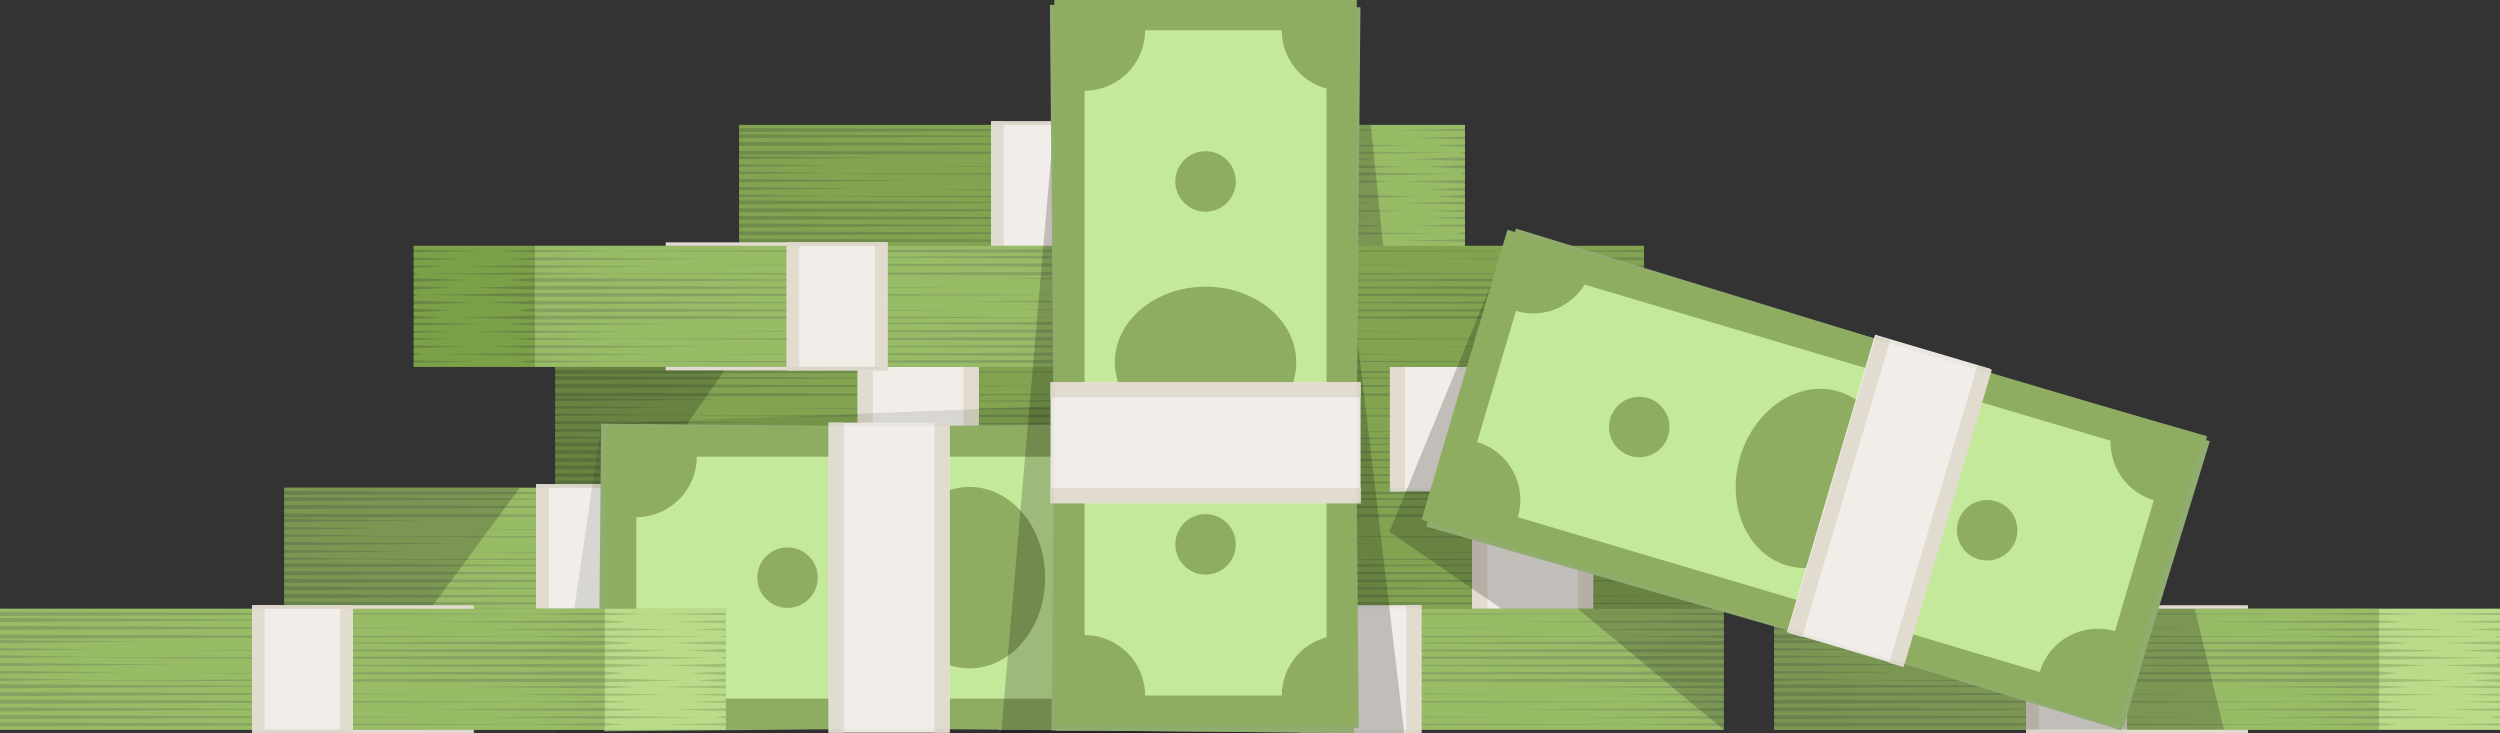 <?xml version="1.0" encoding="utf-8"?>
<!-- Generator: Adobe Illustrator 22.0.1, SVG Export Plug-In . SVG Version: 6.00 Build 0)  -->
<svg version="1.1" id="_x221A__xF8FF_ÛÔÔ_x2021__x5F_1_x5F_1_x5F_"
	 xmlns="http://www.w3.org/2000/svg" xmlns:xlink="http://www.w3.org/1999/xlink" x="0px" y="0px" viewBox="0 0 473.133 138.771"
	 style="enable-background:new 0 0 473.133 138.771;" xml:space="preserve">
<rect x="0" y="0" width="473.133" height="138.771" fill="#333333" stroke="none"/>
<style type="text/css">
	.st0{fill:#9EC075;}
	.st1{fill:#85A262;}
	.st2{fill-rule:evenodd;clip-rule:evenodd;fill:#98BB66;}
	.st3{fill-rule:evenodd;clip-rule:evenodd;fill:#BADB8A;}
	.st4{fill:#F1EEE9;}
	.st5{fill-rule:evenodd;clip-rule:evenodd;fill:#E2DBCF;}
	.st6{opacity:0.2;}
	.st7{fill-rule:evenodd;clip-rule:evenodd;}
	.st8{opacity:0.031;}
	.st9{fill:#6F8C4C;}
	.st10{fill-rule:evenodd;clip-rule:evenodd;fill:#82A451;}
	.st11{fill:#698744;}
	.st12{fill-rule:evenodd;clip-rule:evenodd;fill:#7CA048;}
	.st13{opacity:0.102;}
	.st14{fill:#90AC6F;}
	.st15{fill:#8EAD60;}
	.st16{fill-rule:evenodd;clip-rule:evenodd;fill:#C5E99A;}
</style>
<g>
	<g id="_x2018_Ë_x201E_Û_xF8FF__x2021__x5F_10_x5F__x5F_x28_x5F_ÍÓÔË_x2C7__x5F_x29_x5F__x5F_4">
		<rect x="415.899" y="115.212" class="st0" width="57.234" height="22.893"/>
	</g>
	<g id="_x2018_Ë_x201E_Û_xF8FF__x2021__x5F_8_x5F__x5F_x28_x5F_ÍÓÔË_x2C7__x5F_x29_x5F__x5F_15">
		<rect x="335.771" y="115.212" class="st1" width="114.469" height="22.893"/>
	</g>
	<g id="_x2018_Ë_x201E_Û_xF8FF__x2021__x5F_8_x5F__x5F_x28_x5F_ÍÓÔË_x2C7__x5F_x29_x5F__x5F_16">
		<path class="st2" d="M335.771,137.467v0.639H450.24v-0.777l-14.45-0.207L335.771,137.467z M335.771,115.212v0.617l99.925,0.346
			l14.544-0.208v-0.755H335.771z M335.771,120.851v0.282l27.62,0.281l-27.62,0.281v0.954l18.23,0.248l-18.23,0.248v0.886l16.54,0.24
			l-16.54,0.24v0.959l34.306,0.296l-34.306,0.296v0.919l23.792,0.27l-23.792,0.27v0.865l16.417,0.239l-16.417,0.239v0.643
			l63.517,0.374l-63.517,0.374v0.735l82.554,0.375l-82.554,0.375v0.705l99.925,0.346l14.544-0.208v-0.88l-17.891-0.24l17.891-0.24
			v-0.946l-27.279-0.273l27.279-0.273v-0.595l-106.424-0.368l106.424-0.368v-0.616l-82.214-0.367l82.214-0.367v-0.727l-63.177-0.366
			l63.177-0.366v-0.737l-106.424-0.368l106.424-0.368v-0.616l-82.214-0.367l82.214-0.367v-0.727l-63.177-0.366l63.177-0.366v-0.594
			l-14.45-0.207L335.771,120.851z M335.771,133.184v0.677l63.517,0.374l-63.517,0.374v0.734l82.554,0.376l-82.554,0.375v0.635
			l100.018,0.346l14.45-0.207v-0.859l-23.452-0.262l23.452-0.261v-0.911l-33.966-0.288l33.966-0.288v-0.952l-14.544-0.208
			L335.771,133.184z M335.771,116.567v0.405l63.517,0.374l-63.517,0.374v0.735l82.554,0.375l-82.554,0.375v0.907l100.017,0.345
			l14.451-0.206v-0.86l-23.452-0.262l23.452-0.262v-0.91l-33.966-0.288l33.966-0.288v-0.952l-14.544-0.208L335.771,116.567z"/>
	</g>
	<g id="_x2018_Ë_x201E_Û_xF8FF__x2021__x5F_8_x5F__x5F_x28_x5F_ÍÓÔË_x2C7__x5F_x29_x5F__x5F_20">
		<polygon class="st3" points="473.133,116.417 459.394,116.198 473.133,115.979 473.133,115.212 450.24,115.212 450.24,115.973 
			457.707,116.198 450.24,116.424 450.24,117.398 454.864,117.671 450.24,117.942 450.24,118.874 463.344,119.126 450.24,119.379 
			450.24,120.264 471.349,120.485 450.24,120.707 450.24,121.324 455.814,121.672 450.24,122.019 450.24,122.775 461.881,123.135 
			450.24,123.492 450.24,124.126 471.359,124.483 450.24,124.841 450.24,125.575 459.357,125.939 450.24,126.305 450.24,127.052 
			453.742,127.409 450.24,127.768 450.24,128.406 464.535,128.764 450.24,129.121 450.24,129.732 456,130.002 450.24,130.27 
			450.24,131.239 462.554,131.465 450.24,131.69 450.24,132.599 454.808,132.814 450.24,133.031 450.24,134.024 458.483,134.29 
			450.24,134.556 450.24,135.491 468.426,135.741 450.24,135.991 450.24,136.877 453.87,137.098 450.24,137.32 450.24,138.105 
			473.133,138.105 473.133,137.314 461.406,137.098 473.133,136.883 473.133,135.942 471.014,135.741 473.133,135.539 
			473.133,134.545 462.989,134.29 473.133,134.035 473.133,133.02 466.043,132.814 473.133,132.611 473.133,131.677 
			465.864,131.465 473.133,131.253 473.133,130.264 460.122,130.002 473.133,129.74 473.133,129.092 467.731,128.764 
			473.133,128.435 473.133,127.749 466.099,127.409 473.133,127.07 473.133,126.292 461.56,125.939 473.133,125.588 
			473.133,124.717 472.191,124.483 473.133,124.247 473.133,123.471 465.884,123.135 473.133,122.797 473.133,122.007 
			462.69,121.672 473.133,121.338 473.133,120.646 471.841,120.485 473.133,120.324 473.133,119.36 467.258,119.126 
			473.133,118.893 473.133,117.932 463.477,117.671 473.133,117.409 		"/>
	</g>
	<g id="_x2018_Ë_x201E_Û_xF8FF__x2021__x5F_9_x5F__x5F_x28_x5F_ÍÓÔË_x2C7__x5F_x29_x5F__x5F_28">
		<rect x="383.466" y="114.546" class="st4" width="19.078" height="24.226"/>
	</g>
	<g id="_x2018_Ë_x201E_Û_xF8FF__x2021__x5F_9_x5F__x5F_x28_x5F_ÍÓÔË_x2C7__x5F_x29_x5F__x5F_29">
		<path class="st5" d="M383.466,138.771h2.385v-24.226h-2.385V138.771z M400.16,114.546v24.226h2.385v-24.226H400.16z"/>
	</g>
	<g id="_x2018_Ë_x201E_Û_xF8FF__x2021__x5F_8_x5F__x5F_x28_x5F_ÍÓÔË_x2C7__x5F_x29_x5F__x5F_43" class="st6">
		<polygon class="st7" points="415.368,115.212 335.771,115.212 335.771,138.105 420.872,138.105 		"/>
	</g>
	<g id="_x2018_Ë_x201E_Û_xF8FF__x2021__x5F_9_x5F__x5F_x28_x5F_ÍÓÔË_x2C7__x5F_x29_x5F__x5F_30">
		<path class="st5" d="M383.466,114.546v0.666h41.972v-0.666H383.466z M383.466,138.771h41.972v-0.666h-41.972V138.771z"/>
	</g>
	<g id="_x2018_Ë_x201E_Û_xF8FF__x2021__x5F_9_x5F__x5F_x28_x5F_ÍÓÔË_x2C7__x5F_x29_x5F__x5F_31" class="st8">
		<path class="st7" d="M383.466,114.546v0.666h19.078v-0.666H383.466z M383.466,138.771h19.078v-0.666h-19.078V138.771z"/>
	</g>
	<g id="_x2018_Ë_x201E_Û_xF8FF__x2021__x5F_8_x5F__x5F_x28_x5F_ÍÓÔË_x2C7__x5F_x29_x5F__x5F_44">
		<rect x="221.382" y="92.318" class="st9" width="137.362" height="22.894"/>
	</g>
	<g id="_x2018_Ë_x201E_Û_xF8FF__x2021__x5F_8_x5F__x5F_x28_x5F_ÍÓÔË_x2C7__x5F_x29_x5F__x5F_45">
		<path class="st10" d="M221.382,92.318v0.617l119.911,0.346l17.451-0.208v-0.755H221.382z M221.382,114.573v0.639h137.362v-0.777
			l-17.34-0.207L221.382,114.573z M221.382,97.957v0.282l33.144,0.281l-33.144,0.281v0.954l21.876,0.248l-21.876,0.248v0.886
			l19.848,0.24l-19.848,0.24v0.959l41.166,0.296l-41.166,0.296v0.919l28.55,0.27l-28.55,0.27v0.865l19.7,0.239l-19.7,0.239v0.643
			l76.22,0.374l-76.22,0.374v0.735l99.064,0.375l-99.064,0.375v0.705l119.911,0.346l17.451-0.208v-0.88l-21.468-0.24l21.468-0.24
			v-0.946l-32.735-0.273l32.735-0.273v-0.595l-127.708-0.368l127.708-0.368v-0.616l-98.656-0.367l98.656-0.367v-0.727l-75.811-0.366
			l75.811-0.366v-0.737l-127.708-0.368l127.708-0.368v-0.616l-98.656-0.367l98.656-0.367v-0.727l-75.811-0.366l75.811-0.366v-0.594
			l-17.34-0.207L221.382,97.957z M221.382,93.674v0.405l76.22,0.374l-76.22,0.374v0.735l99.064,0.375l-99.064,0.375v0.907
			l120.022,0.345l17.34-0.206v-0.86l-28.143-0.262l28.143-0.262v-0.91l-40.759-0.288l40.759-0.288v-0.952l-17.451-0.208
			L221.382,93.674z M221.382,110.29v0.677l76.22,0.374l-76.22,0.374v0.734l99.064,0.375l-99.064,0.376v0.635l120.022,0.346
			l17.34-0.207v-0.859l-28.143-0.262l28.143-0.262v-0.91l-40.759-0.288l40.759-0.288v-0.952l-17.451-0.208L221.382,110.29z"/>
	</g>
	<g id="_x2018_Ë_x201E_Û_xF8FF__x2021__x5F_9_x5F__x5F_x28_x5F_ÍÓÔË_x2C7__x5F_x29_x5F__x5F_63">
		<rect x="278.616" y="91.652" class="st4" width="22.893" height="24.226"/>
	</g>
	<g id="_x2018_Ë_x201E_Û_xF8FF__x2021__x5F_9_x5F__x5F_x28_x5F_ÍÓÔË_x2C7__x5F_x29_x5F__x5F_64">
		<path class="st5" d="M278.616,115.878h2.861V91.652h-2.861V115.878z M298.648,91.652v24.226h2.861V91.652H298.648z"/>
	</g>
	<g id="_x2018_Ë_x201E_Û_xF8FF__x2021__x5F_9_x5F__x5F_x28_x5F_ÍÓÔË_x2C7__x5F_x29_x5F__x5F_65" class="st8">
		<path class="st7" d="M278.616,91.652v0.666h22.893v-0.666H278.616z M278.616,115.878h22.893v-0.666h-22.893V115.878z"/>
	</g>
	<g id="_x2018_Ë_x201E_Û_xF8FF__x2021__x5F_8_x5F__x5F_x28_x5F_ÍÓÔË_x2C7__x5F_x29_x5F__x5F_46">
		<rect x="205.814" y="69.425" class="st9" width="137.362" height="22.893"/>
	</g>
	<g id="_x2018_Ë_x201E_Û_xF8FF__x2021__x5F_8_x5F__x5F_x28_x5F_ÍÓÔË_x2C7__x5F_x29_x5F__x5F_47">
		<path class="st10" d="M205.814,87.396v0.676l76.22,0.374l-76.22,0.374v0.735l99.064,0.375l-99.064,0.375v0.636l120.021,0.346
			l17.341-0.207v-0.859l-28.142-0.262l28.142-0.262v-0.91l-40.759-0.288l40.759-0.288v-0.952l-17.452-0.208L205.814,87.396z
			 M205.814,69.425v0.617l119.91,0.346l17.452-0.208v-0.755H205.814z M205.814,91.68v0.639h137.362v-0.777l-17.341-0.207
			L205.814,91.68z M205.814,70.78v0.405l76.22,0.374l-76.22,0.374v0.734l99.064,0.375l-99.064,0.376v0.906l120.021,0.346
			l17.341-0.207v-0.859l-28.142-0.262l28.142-0.262v-0.91l-40.759-0.288l40.759-0.288v-0.952l-17.452-0.208L205.814,70.78z
			 M205.814,75.063v0.281l33.144,0.281l-33.144,0.281v0.955l21.876,0.248l-21.876,0.248v0.886l19.848,0.24l-19.848,0.24v0.959
			l41.167,0.296l-41.167,0.296v0.919l28.55,0.27l-28.55,0.27v0.864l19.7,0.24l-19.7,0.239v0.643l76.22,0.374l-76.22,0.374v0.735
			l99.064,0.375l-99.064,0.375v0.705l119.91,0.346l17.452-0.208v-0.88l-21.469-0.24l21.469-0.24v-0.946l-32.735-0.273l32.735-0.273
			v-0.595l-127.708-0.368l127.708-0.368v-0.616l-98.656-0.367l98.656-0.367v-0.727l-75.813-0.365l75.813-0.366v-0.737
			l-127.708-0.368l127.708-0.368v-0.616l-98.656-0.367l98.656-0.367V76.25l-75.813-0.365l75.813-0.366v-0.594l-17.341-0.207
			L205.814,75.063z"/>
	</g>
	<g id="_x2018_Ë_x201E_Û_xF8FF__x2021__x5F_9_x5F__x5F_x28_x5F_ÍÓÔË_x2C7__x5F_x29_x5F__x5F_66">
		<rect x="263.048" y="68.759" class="st4" width="22.894" height="24.226"/>
	</g>
	<g id="_x2018_Ë_x201E_Û_xF8FF__x2021__x5F_9_x5F__x5F_x28_x5F_ÍÓÔË_x2C7__x5F_x29_x5F__x5F_67">
		<path class="st5" d="M263.048,92.984h2.861V68.759h-2.861V92.984z M283.081,68.759v24.226h2.861V68.759H283.081z"/>
	</g>
	<g id="_x2018_Ë_x201E_Û_xF8FF__x2021__x5F_9_x5F__x5F_x28_x5F_ÍÓÔË_x2C7__x5F_x29_x5F__x5F_68" class="st8">
		<path class="st7" d="M263.048,68.759v0.666h22.894v-0.666H263.048z M263.048,92.984h22.894v-0.666h-22.894V92.984z"/>
	</g>
	<g id="_x2018_Ë_x201E_Û_xF8FF__x2021__x5F_8_x5F__x5F_x28_x5F_ÍÓÔË_x2C7__x5F_x29_x5F__x5F_48">
		<rect x="173.763" y="46.531" class="st9" width="137.362" height="22.894"/>
	</g>
	<g id="_x2018_Ë_x201E_Û_xF8FF__x2021__x5F_8_x5F__x5F_x28_x5F_ÍÓÔË_x2C7__x5F_x29_x5F__x5F_49">
		<path class="st10" d="M173.763,46.531v0.617l119.911,0.346l17.451-0.208v-0.755H173.763z M173.763,64.503v0.676l76.22,0.374
			l-76.22,0.374v0.735l99.064,0.375l-99.064,0.375v0.636l120.022,0.346l17.34-0.207v-0.859l-28.142-0.262l28.142-0.262v-0.911
			l-40.759-0.287l40.759-0.288v-0.952l-17.451-0.208L173.763,64.503z M173.763,68.786v0.639h137.362v-0.777l-17.34-0.207
			L173.763,68.786z M173.763,52.17v0.281l33.143,0.281l-33.143,0.281v0.955l21.876,0.248l-21.876,0.248v0.886l19.848,0.24
			l-19.848,0.24v0.959l41.167,0.296l-41.167,0.296v0.919l28.551,0.269l-28.551,0.27v0.864l19.7,0.239l-19.7,0.239v0.644l76.22,0.374
			l-76.22,0.374v0.734l99.064,0.376l-99.064,0.375v0.705l119.911,0.346l17.451-0.208v-0.88l-21.468-0.24l21.468-0.24v-0.947
			l-32.735-0.272l32.735-0.273v-0.595l-127.708-0.368l127.708-0.368v-0.616l-98.656-0.367l98.656-0.367V57.64l-75.812-0.365
			l75.812-0.366v-0.737l-127.708-0.368l127.708-0.368v-0.616l-98.656-0.367l98.656-0.367v-0.728l-75.812-0.366l75.812-0.365v-0.594
			l-17.34-0.207L173.763,52.17z M173.763,47.887v0.404l76.22,0.375l-76.22,0.374v0.734l99.064,0.375l-99.064,0.375v0.907
			l120.022,0.346l17.34-0.207v-0.859l-28.142-0.262l28.142-0.262v-0.91l-40.759-0.288l40.759-0.288v-0.952l-17.451-0.208
			L173.763,47.887z"/>
	</g>
	<g id="_x2018_Ë_x201E_Û_xF8FF__x2021__x5F_9_x5F__x5F_x28_x5F_ÍÓÔË_x2C7__x5F_x29_x5F__x5F_69">
		<rect x="230.997" y="45.865" class="st4" width="22.894" height="24.226"/>
	</g>
	<g id="_x2018_Ë_x201E_Û_xF8FF__x2021__x5F_9_x5F__x5F_x28_x5F_ÍÓÔË_x2C7__x5F_x29_x5F__x5F_70">
		<path class="st5" d="M230.997,70.091h2.861V45.865h-2.861V70.091z M251.029,45.865v24.226h2.862V45.865H251.029z"/>
	</g>
	<g id="_x2018_Ë_x201E_Û_xF8FF__x2021__x5F_9_x5F__x5F_x28_x5F_ÍÓÔË_x2C7__x5F_x29_x5F__x5F_71" class="st8">
		<path class="st7" d="M230.997,45.865v0.666h22.894v-0.666H230.997z M230.997,70.091h22.894v-0.666h-22.894V70.091z"/>
	</g>
	<g id="_x2018_Ë_x201E_Û_xF8FF__x2021__x5F_8_x5F__x5F_x28_x5F_ÍÓÔË_x2C7__x5F_x29_x5F__x5F_50">
		<rect x="105.082" y="69.425" class="st9" width="137.362" height="22.893"/>
	</g>
	<g id="_x2018_Ë_x201E_Û_xF8FF__x2021__x5F_8_x5F__x5F_x28_x5F_ÍÓÔË_x2C7__x5F_x29_x5F__x5F_51">
		<path class="st10" d="M105.082,69.425v0.617l119.91,0.346l17.452-0.208v-0.755H105.082z M105.082,91.68v0.639h137.362v-0.777
			l-17.34-0.207L105.082,91.68z M105.082,87.396v0.676l76.22,0.374l-76.22,0.374v0.735l99.064,0.375l-99.064,0.375v0.636
			l120.022,0.346l17.34-0.207v-0.859l-28.142-0.262l28.142-0.262v-0.91l-40.759-0.288l40.759-0.288v-0.952l-17.452-0.208
			L105.082,87.396z M105.082,70.78v0.405l76.22,0.374l-76.22,0.374v0.734l99.064,0.375l-99.064,0.376v0.906l120.022,0.346
			l17.34-0.207v-0.859l-28.142-0.262l28.142-0.262v-0.91l-40.759-0.288l40.759-0.288v-0.952l-17.452-0.208L105.082,70.78z
			 M105.082,75.063v0.281l33.144,0.281l-33.144,0.281v0.955l21.877,0.248l-21.877,0.248v0.886l19.848,0.24l-19.848,0.24v0.959
			l41.166,0.296l-41.166,0.296v0.919l28.55,0.27l-28.55,0.27v0.864l19.7,0.24l-19.7,0.239v0.643l76.22,0.374l-76.22,0.374v0.735
			l99.064,0.375l-99.064,0.375v0.705l119.91,0.346l17.452-0.208v-0.88l-21.468-0.24l21.468-0.24v-0.946l-32.735-0.273l32.735-0.273
			v-0.595l-127.708-0.368l127.708-0.368v-0.616l-98.656-0.367l98.656-0.367v-0.727l-75.812-0.365l75.812-0.366v-0.737
			l-127.708-0.368l127.708-0.368v-0.616l-98.656-0.367l98.656-0.367V76.25l-75.812-0.365l75.812-0.366v-0.594l-17.34-0.207
			L105.082,75.063z"/>
	</g>
	<g id="_x2018_Ë_x201E_Û_xF8FF__x2021__x5F_9_x5F__x5F_x28_x5F_ÍÓÔË_x2C7__x5F_x29_x5F__x5F_72">
		<rect x="162.316" y="68.759" class="st4" width="22.893" height="24.226"/>
	</g>
	<g id="_x2018_Ë_x201E_Û_xF8FF__x2021__x5F_9_x5F__x5F_x28_x5F_ÍÓÔË_x2C7__x5F_x29_x5F__x5F_73">
		<path class="st5" d="M162.316,92.984h2.862V68.759h-2.862V92.984z M182.348,68.759v24.226h2.861V68.759H182.348z"/>
	</g>
	<g id="_x2018_Ë_x201E_Û_xF8FF__x2021__x5F_9_x5F__x5F_x28_x5F_ÍÓÔË_x2C7__x5F_x29_x5F__x5F_74" class="st8">
		<path class="st7" d="M162.316,92.984h22.893v-0.666h-22.893V92.984z M162.316,68.759v0.666h22.893v-0.666H162.316z"/>
	</g>
	<g id="_x2018_Ë_x201E_Û_xF8FF__x2021__x5F_8_x5F__x5F_x28_x5F_ÍÓÔË_x2C7__x5F_x29_x5F__x5F_52" class="st6">
		<polygon class="st7" points="137.575,69.425 105.082,69.425 105.082,92.318 121.657,92.318 		"/>
	</g>
	<g id="_x2018_Ë_x201E_Û_xF8FF__x2021__x5F_8_x5F__x5F_x28_x5F_ÍÓÔË_x2C7__x5F_x29_x5F__x5F_21">
		<rect x="188.872" y="115.212" class="st1" width="137.362" height="22.893"/>
	</g>
	<g id="_x2018_Ë_x201E_Û_xF8FF__x2021__x5F_8_x5F__x5F_x28_x5F_ÍÓÔË_x2C7__x5F_x29_x5F__x5F_53">
		<path class="st2" d="M188.872,137.467v0.639h137.362v-0.777l-17.341-0.207L188.872,137.467z M188.872,116.567v0.405l76.22,0.374
			l-76.22,0.374v0.735l99.064,0.375l-99.064,0.375v0.907l120.021,0.345l17.341-0.206v-0.86l-28.143-0.262l28.143-0.261v-0.911
			l-40.759-0.288l40.759-0.288v-0.952l-17.452-0.208L188.872,116.567z M188.872,115.212v0.617l119.91,0.346l17.452-0.208v-0.755
			H188.872z M188.872,120.851v0.282l33.144,0.281l-33.144,0.281v0.954l21.876,0.248l-21.876,0.249v0.885l19.848,0.24l-19.848,0.24
			v0.959l41.167,0.296l-41.167,0.296v0.919l28.551,0.27l-28.551,0.27v0.865l19.7,0.239l-19.7,0.239v0.643l76.22,0.374l-76.22,0.374
			v0.735l99.064,0.375l-99.064,0.375v0.705l119.91,0.346l17.452-0.208v-0.88l-21.469-0.24l21.469-0.24v-0.946l-32.735-0.273
			l32.735-0.273v-0.595l-127.709-0.368l127.709-0.368v-0.616l-98.657-0.367l98.657-0.367v-0.727l-75.813-0.366l75.813-0.366v-0.737
			l-127.709-0.368l127.709-0.368v-0.616l-98.657-0.367l98.657-0.367v-0.727l-75.813-0.366l75.813-0.366v-0.594l-17.341-0.207
			L188.872,120.851z M188.872,133.184v0.677l76.22,0.374l-76.22,0.374v0.734l99.064,0.376l-99.064,0.375v0.635l120.021,0.346
			l17.341-0.207v-0.859l-28.143-0.262l28.143-0.261v-0.911l-40.759-0.288l40.759-0.288v-0.952l-17.452-0.208L188.872,133.184z"/>
	</g>
	<g id="_x2018_Ë_x201E_Û_xF8FF__x2021__x5F_9_x5F__x5F_x28_x5F_ÍÓÔË_x2C7__x5F_x29_x5F__x5F_75">
		<rect x="246.107" y="114.546" class="st4" width="22.893" height="24.226"/>
	</g>
	<g id="_x2018_Ë_x201E_Û_xF8FF__x2021__x5F_9_x5F__x5F_x28_x5F_ÍÓÔË_x2C7__x5F_x29_x5F__x5F_76">
		<path class="st5" d="M246.107,138.771h2.861v-24.226h-2.861V138.771z M266.139,114.546v24.226H269v-24.226H266.139z"/>
	</g>
	<g id="_x2018_Ë_x201E_Û_xF8FF__x2021__x5F_9_x5F__x5F_x28_x5F_ÍÓÔË_x2C7__x5F_x29_x5F__x5F_77" class="st8">
		<path class="st7" d="M246.107,138.771H269v-0.666h-22.893V138.771z M246.107,114.546v0.666H269v-0.666H246.107z"/>
	</g>
	<g id="_x2018_Ë_x201E_Û_xF8FF__x2021__x5F_8_x5F__x5F_x28_x5F_ÍÓÔË_x2C7__x5F_x29_x5F__x5F_54" class="st6">
		<polygon points="285.876,44.932 262.94,100.651 284.169,115.2 298.618,115.213 326.235,138.105 326.235,82.176 		"/>
	</g>
	<g id="_x2018_Ë_x201E_Û_xF8FF__x2021__x5F_10_x5F__x5F_x28_x5F_ÍÓÔË_x2C7__x5F_x29_x5F__x5F_9">
		<rect x="220.008" y="23.638" class="st1" width="57.235" height="22.894"/>
	</g>
	<g id="_x2018_Ë_x201E_Û_xF8FF__x2021__x5F_8_x5F__x5F_x28_x5F_ÍÓÔË_x2C7__x5F_x29_x5F__x5F_55">
		<rect x="139.88" y="23.638" class="st9" width="114.468" height="22.894"/>
	</g>
	<g id="_x2018_Ë_x201E_Û_xF8FF__x2021__x5F_8_x5F__x5F_x28_x5F_ÍÓÔË_x2C7__x5F_x29_x5F__x5F_56">
		<path class="st10" d="M139.88,23.638v0.617l99.925,0.346l14.543-0.208v-0.755H139.88z M139.88,45.893v0.639h114.468v-0.777
			l-14.45-0.207L139.88,45.893z M139.88,41.609v0.676l63.517,0.374l-63.517,0.374v0.735l82.554,0.375l-82.554,0.375v0.636
			L239.898,45.5l14.45-0.207v-0.859l-23.452-0.262l23.452-0.262v-0.911l-33.965-0.287l33.965-0.288v-0.952l-14.543-0.208
			L139.88,41.609z M139.88,29.276v0.281l27.62,0.281l-27.62,0.281v0.955l18.23,0.248l-18.23,0.248v0.886l16.54,0.24l-16.54,0.24
			v0.959l34.306,0.296l-34.306,0.296v0.919l23.792,0.269l-23.792,0.27v0.864l16.417,0.239l-16.417,0.239v0.644l63.517,0.374
			l-63.517,0.374v0.734l82.554,0.375l-82.554,0.375v0.706l99.925,0.346l14.543-0.208v-0.88l-17.89-0.24l17.89-0.24v-0.947
			l-27.279-0.274l27.279-0.272V37.56l-106.423-0.368l106.423-0.368v-0.616l-82.213-0.367l82.213-0.367v-0.728l-63.176-0.366
			l63.176-0.365v-0.737l-106.423-0.368l106.423-0.368v-0.616l-82.213-0.367l82.213-0.367v-0.727l-63.176-0.366l63.176-0.366v-0.593
			l-14.45-0.207L139.88,29.276z M139.88,24.993v0.404l63.517,0.374l-63.517,0.375v0.734l82.554,0.375l-82.554,0.375v0.907
			l100.018,0.346l14.45-0.207v-0.859l-23.452-0.262l23.452-0.262v-0.911l-33.965-0.287l33.965-0.288v-0.952l-14.543-0.208
			L139.88,24.993z"/>
	</g>
	<g id="_x2018_Ë_x201E_Û_xF8FF__x2021__x5F_8_x5F__x5F_x28_x5F_ÍÓÔË_x2C7__x5F_x29_x5F__x5F_57">
		<polygon class="st2" points="277.243,24.843 263.502,24.624 277.243,24.405 277.243,23.638 254.348,23.638 254.348,24.398 
			261.817,24.624 254.348,24.85 254.348,25.824 258.973,26.097 254.348,26.367 254.348,27.299 267.454,27.552 254.348,27.804 
			254.348,28.688 275.458,28.91 254.348,29.131 254.348,29.749 259.923,30.098 254.348,30.444 254.348,31.201 265.991,31.56 
			254.348,31.918 254.348,32.552 275.467,32.909 254.348,33.267 254.348,34.001 263.465,34.365 254.348,34.729 254.348,35.476 
			257.85,35.835 254.348,36.192 254.348,36.831 268.644,37.189 254.348,37.547 254.348,38.158 260.11,38.428 254.348,38.695 
			254.348,39.664 266.663,39.891 254.348,40.116 254.348,41.023 258.917,41.24 254.348,41.456 254.348,42.45 262.592,42.716 
			254.348,42.98 254.348,43.917 272.536,44.167 254.348,44.416 254.348,45.302 257.979,45.523 254.348,45.745 254.348,46.531 
			277.243,46.531 277.243,45.739 265.515,45.523 277.243,45.308 277.243,44.367 275.124,44.167 277.243,43.965 277.243,42.97 
			267.098,42.716 277.243,42.461 277.243,41.444 270.153,41.24 277.243,41.036 277.243,40.102 269.972,39.891 277.243,39.678 
			277.243,38.688 264.231,38.428 277.243,38.166 277.243,37.518 271.84,37.189 277.243,36.859 277.243,36.174 270.208,35.835 
			277.243,35.495 277.243,34.717 265.668,34.365 277.243,34.014 277.243,33.143 276.3,32.909 277.243,32.673 277.243,31.896 
			269.993,31.56 277.243,31.223 277.243,30.432 266.799,30.098 277.243,29.763 277.243,29.07 275.951,28.91 277.243,28.749 
			277.243,27.785 271.368,27.552 277.243,27.317 277.243,26.356 267.586,26.097 277.243,25.835 		"/>
	</g>
	<g id="_x2018_Ë_x201E_Û_xF8FF__x2021__x5F_8_x5F__x5F_x28_x5F_ÍÓÔË_x2C7__x5F_x29_x5F__x5F_58" class="st6">
		<polygon class="st7" points="259.437,23.638 254.348,23.638 254.348,46.531 261.754,46.531 		"/>
	</g>
	<g id="_x2018_Ë_x201E_Û_xF8FF__x2021__x5F_9_x5F__x5F_x28_x5F_ÍÓÔË_x2C7__x5F_x29_x5F__x5F_78">
		<rect x="187.575" y="22.971" class="st4" width="19.078" height="24.227"/>
	</g>
	<g id="_x2018_Ë_x201E_Û_xF8FF__x2021__x5F_9_x5F__x5F_x28_x5F_ÍÓÔË_x2C7__x5F_x29_x5F__x5F_79">
		<path class="st5" d="M187.575,47.197h2.385V22.971h-2.385V47.197z M204.268,22.971v24.227h2.385V22.971H204.268z"/>
	</g>
	<g id="_x2018_Ë_x201E_Û_xF8FF__x2021__x5F_9_x5F__x5F_x28_x5F_ÍÓÔË_x2C7__x5F_x29_x5F__x5F_80">
		<path class="st5" d="M187.575,47.197h41.972v-0.666h-41.972V47.197z M187.575,22.971v0.667h41.972v-0.667H187.575z"/>
	</g>
	<g id="_x2018_Ë_x201E_Û_xF8FF__x2021__x5F_9_x5F__x5F_x28_x5F_ÍÓÔË_x2C7__x5F_x29_x5F__x5F_81" class="st8">
		<path class="st7" d="M187.575,22.971v0.667h19.078v-0.667H187.575z M187.575,47.197h19.078v-0.666h-19.078V47.197z"/>
	</g>
	<g id="_x2018_Ë_x201E_Û_xF8FF__x2021__x5F_10_x5F__x5F_x28_x5F_ÍÓÔË_x2C7__x5F_x29_x5F__x5F_10">
		<rect x="133.928" y="92.318" class="st0" width="57.234" height="22.894"/>
	</g>
	<g id="_x2018_Ë_x201E_Û_xF8FF__x2021__x5F_8_x5F__x5F_x28_x5F_ÍÓÔË_x2C7__x5F_x29_x5F__x5F_59">
		<rect x="53.8" y="92.318" class="st1" width="114.468" height="22.894"/>
	</g>
	<g id="_x2018_Ë_x201E_Û_xF8FF__x2021__x5F_8_x5F__x5F_x28_x5F_ÍÓÔË_x2C7__x5F_x29_x5F__x5F_60">
		<path class="st2" d="M53.8,114.573v0.639h114.468v-0.777l-14.45-0.207L53.8,114.573z M53.8,92.318v0.617l99.925,0.346
			l14.543-0.208v-0.755H53.8z M53.8,93.674v0.405l63.517,0.374L53.8,94.827v0.735l82.554,0.375L53.8,96.313v0.906l100.018,0.346
			l14.45-0.207v-0.859l-23.452-0.262l23.452-0.262v-0.91l-33.965-0.288l33.965-0.288v-0.952l-14.543-0.208L53.8,93.674z
			 M53.8,97.957v0.281l27.62,0.281L53.8,98.801v0.955l18.23,0.248l-18.23,0.248v0.886l16.54,0.24l-16.54,0.24v0.959l34.305,0.296
			L53.8,103.169v0.919l23.792,0.27l-23.792,0.27v0.865l16.417,0.239L53.8,105.971v0.643l63.517,0.374L53.8,107.361v0.735
			l82.554,0.375L53.8,108.847v0.705l99.925,0.346l14.543-0.208v-0.88l-17.89-0.24l17.89-0.24v-0.946l-27.279-0.273l27.279-0.273
			v-0.595l-106.423-0.368l106.423-0.368v-0.616l-82.213-0.367l82.213-0.367v-0.727l-63.176-0.366l63.176-0.366v-0.737L61.845,101.59
			l106.423-0.368v-0.616l-82.213-0.367l82.213-0.367v-0.727l-63.176-0.366l63.176-0.366v-0.594l-14.45-0.207L53.8,97.957z
			 M53.8,110.29v0.677l63.517,0.374L53.8,111.715v0.734l82.554,0.375L53.8,113.2v0.635l100.018,0.346l14.45-0.207v-0.859
			l-23.452-0.262l23.452-0.262v-0.91l-33.965-0.288l33.965-0.288v-0.952l-14.543-0.208L53.8,110.29z"/>
	</g>
	<g id="_x2018_Ë_x201E_Û_xF8FF__x2021__x5F_8_x5F__x5F_x28_x5F_ÍÓÔË_x2C7__x5F_x29_x5F__x5F_61">
		<polygon class="st3" points="191.162,93.523 177.423,93.305 191.162,93.086 191.162,92.318 168.268,92.318 168.268,93.079 
			175.736,93.305 168.268,93.53 168.268,94.505 172.893,94.777 168.268,95.049 168.268,95.98 181.373,96.232 168.268,96.485 
			168.268,97.37 189.378,97.592 168.268,97.813 168.268,98.43 173.843,98.778 168.268,99.125 168.268,99.882 179.91,100.24 
			168.268,100.599 168.268,101.232 189.388,101.59 168.268,101.947 168.268,102.682 177.386,103.046 168.268,103.411 
			168.268,104.158 171.77,104.516 168.268,104.874 168.268,105.513 182.564,105.87 168.268,106.228 168.268,106.839 174.03,107.108 
			168.268,107.377 168.268,108.346 180.583,108.571 168.268,108.797 168.268,109.705 172.837,109.921 168.268,110.137 
			168.268,111.131 176.512,111.396 168.268,111.662 168.268,112.598 186.455,112.848 168.268,113.098 168.268,113.983 
			171.898,114.204 168.268,114.427 168.268,115.212 191.162,115.212 191.162,114.42 179.434,114.204 191.162,113.988 
			191.162,113.049 189.043,112.848 191.162,112.646 191.162,111.651 181.018,111.396 191.162,111.142 191.162,110.125 
			184.072,109.921 191.162,109.718 191.162,108.783 183.892,108.571 191.162,108.359 191.162,107.37 178.151,107.108 
			191.162,106.847 191.162,106.198 185.76,105.87 191.162,105.541 191.162,104.855 184.128,104.516 191.162,104.177 
			191.162,103.398 179.589,103.046 191.162,102.694 191.162,101.823 190.22,101.59 191.162,101.354 191.162,100.577 183.913,100.24 
			191.162,99.903 191.162,99.112 180.719,98.778 191.162,98.443 191.162,97.752 189.871,97.592 191.162,97.431 191.162,96.467 
			185.288,96.232 191.162,95.999 191.162,95.038 181.506,94.777 191.162,94.516 		"/>
	</g>
	<g id="_x2018_Ë_x201E_Û_xF8FF__x2021__x5F_9_x5F__x5F_x28_x5F_ÍÓÔË_x2C7__x5F_x29_x5F__x5F_82">
		<rect x="101.495" y="91.652" class="st4" width="19.078" height="24.226"/>
	</g>
	<g id="_x2018_Ë_x201E_Û_xF8FF__x2021__x5F_9_x5F__x5F_x28_x5F_ÍÓÔË_x2C7__x5F_x29_x5F__x5F_83">
		<path class="st5" d="M101.495,115.878h2.385V91.652h-2.385V115.878z M118.188,91.652v24.226h2.385V91.652H118.188z"/>
	</g>
	<g id="_x2018_Ë_x201E_Û_xF8FF__x2021__x5F_9_x5F__x5F_x28_x5F_ÍÓÔË_x2C7__x5F_x29_x5F__x5F_84">
		<path class="st5" d="M101.495,91.652v0.666h41.972v-0.666H101.495z M101.495,115.878h41.972v-0.666h-41.972V115.878z"/>
	</g>
	<g id="_x2018_Ë_x201E_Û_xF8FF__x2021__x5F_9_x5F__x5F_x28_x5F_ÍÓÔË_x2C7__x5F_x29_x5F__x5F_85" class="st8">
		<path class="st7" d="M101.495,91.652v0.666h19.078v-0.666H101.495z M101.495,115.878h19.078v-0.666h-19.078V115.878z"/>
	</g>
	<g id="_x2018_Ë_x201E_Û_xF8FF__x2021__x5F_8_x5F__x5F_x28_x5F_ÍÓÔË_x2C7__x5F_x29_x5F__x5F_62" class="st6">
		<polygon class="st7" points="98.348,92.318 53.8,92.318 53.8,115.212 81.464,115.212 		"/>
	</g>
	<g id="_x2018_Ë_x201E_Û_xF8FF__x2021__x5F_10_x5F__x5F_x28_x5F_ÍÓÔË_x2C7__x5F_x29_x5F__x5F_11">
		<rect x="78.296" y="46.531" class="st11" width="57.234" height="22.894"/>
	</g>
	<g id="_x2018_Ë_x201E_Û_xF8FF__x2021__x5F_8_x5F__x5F_x28_x5F_ÍÓÔË_x2C7__x5F_x29_x5F__x5F_63">
		<rect x="101.19" y="46.531" class="st1" width="114.468" height="22.894"/>
	</g>
	<g id="_x2018_Ë_x201E_Û_xF8FF__x2021__x5F_8_x5F__x5F_x28_x5F_ÍÓÔË_x2C7__x5F_x29_x5F__x5F_64">
		<path class="st2" d="M101.19,68.647v0.777h114.468v-0.639L115.64,68.44L101.19,68.647z M101.19,64.365v0.952l33.965,0.288
			l-33.965,0.287v0.911l23.452,0.262l-23.452,0.262v0.859l14.45,0.207l100.019-0.346v-0.636l-82.554-0.375l82.554-0.375v-0.735
			l-63.517-0.374l63.517-0.374v-0.676l-99.925-0.346L101.19,64.365z M101.19,47.749v0.952l33.965,0.288l-33.965,0.288v0.91
			l23.452,0.262l-23.452,0.262v0.859l14.45,0.207l100.019-0.346v-0.907l-82.554-0.375l82.554-0.375V49.04l-63.517-0.374
			l63.517-0.375v-0.404l-99.925-0.346L101.19,47.749z M101.19,46.531v0.755l14.543,0.208l99.925-0.346v-0.617H101.19z
			 M101.19,52.031v0.594l63.176,0.365l-63.176,0.366v0.728l82.213,0.367l-82.213,0.367v0.616l106.423,0.368L101.19,56.171v0.737
			l63.176,0.365L101.19,57.64v0.728l82.213,0.367l-82.213,0.367v0.616l106.423,0.368L101.19,60.454v0.595l27.279,0.273
			l-27.279,0.272v0.947l17.89,0.24l-17.89,0.24v0.88l14.543,0.208l99.925-0.346V63.06l-82.554-0.375l82.554-0.376v-0.734
			L152.142,61.2l63.517-0.374v-0.644l-16.416-0.239l16.416-0.239V58.84l-23.792-0.27l23.792-0.269v-0.919l-34.306-0.296
			l34.306-0.296v-0.959l-16.54-0.24l16.54-0.24v-0.886l-18.23-0.248l18.23-0.248v-0.955l-27.62-0.281l27.62-0.281V52.17
			L115.64,51.824L101.19,52.031z"/>
	</g>
	<g id="_x2018_Ë_x201E_Û_xF8FF__x2021__x5F_8_x5F__x5F_x28_x5F_ÍÓÔË_x2C7__x5F_x29_x5F__x5F_65">
		<polygon class="st12" points="101.19,46.531 78.296,46.531 78.296,47.299 92.036,47.518 78.296,47.736 78.296,48.729 
			87.953,48.99 78.296,49.25 78.296,50.211 84.171,50.445 78.296,50.68 78.296,51.643 79.588,51.804 78.296,51.964 78.296,52.656 
			88.74,52.991 78.296,53.325 78.296,54.116 85.545,54.453 78.296,54.79 78.296,55.566 79.238,55.803 78.296,56.036 78.296,56.907 
			89.869,57.259 78.296,57.61 78.296,58.389 85.329,58.729 78.296,59.068 78.296,59.754 83.698,60.083 78.296,60.411 78.296,61.06 
			91.307,61.321 78.296,61.582 78.296,62.571 85.566,62.784 78.296,62.996 78.296,63.931 85.386,64.134 78.296,64.338 
			78.296,65.354 88.44,65.609 78.296,65.864 78.296,66.858 80.415,67.061 78.296,67.261 78.296,68.201 90.023,68.417 78.296,68.633 
			78.296,69.425 101.19,69.425 101.19,68.64 97.56,68.417 101.19,68.195 101.19,67.31 83.003,67.061 101.19,66.811 101.19,65.875 
			92.947,65.609 101.19,65.344 101.19,64.35 96.621,64.134 101.19,63.918 101.19,63.01 88.875,62.784 101.19,62.558 101.19,61.589 
			95.429,61.321 101.19,61.052 101.19,60.44 86.894,60.083 101.19,59.726 101.19,59.087 97.688,58.729 101.19,58.37 101.19,57.623 
			92.072,57.259 101.19,56.894 101.19,56.16 80.071,55.803 101.19,55.445 101.19,54.811 89.548,54.453 101.19,54.095 101.19,53.338 
			95.615,52.991 101.19,52.643 101.19,52.025 80.08,51.804 101.19,51.582 101.19,50.698 88.085,50.445 101.19,50.192 101.19,49.261 
			96.565,48.99 101.19,48.718 101.19,47.743 93.722,47.518 101.19,47.292 		"/>
	</g>
	<g id="_x2018_Ë_x201E_Û_xF8FF__x2021__x5F_9_x5F__x5F_x28_x5F_ÍÓÔË_x2C7__x5F_x29_x5F__x5F_86">
		<rect x="148.885" y="45.865" class="st4" width="19.078" height="24.226"/>
	</g>
	<g id="_x2018_Ë_x201E_Û_xF8FF__x2021__x5F_9_x5F__x5F_x28_x5F_ÍÓÔË_x2C7__x5F_x29_x5F__x5F_87">
		<path class="st5" d="M148.885,70.091h2.385V45.865h-2.385V70.091z M165.578,45.865v24.226h2.385V45.865H165.578z"/>
	</g>
	<g id="_x2018_Ë_x201E_Û_xF8FF__x2021__x5F_9_x5F__x5F_x28_x5F_ÍÓÔË_x2C7__x5F_x29_x5F__x5F_88">
		<path class="st5" d="M125.991,45.865v0.666h41.972v-0.666H125.991z M125.991,70.091h41.972v-0.666h-41.972V70.091z"/>
	</g>
	<g id="_x2018_Ë_x201E_Û_xF8FF__x2021__x5F_9_x5F__x5F_x28_x5F_ÍÓÔË_x2C7__x5F_x29_x5F__x5F_89" class="st8">
		<path class="st7" d="M148.885,45.865v0.666h19.078v-0.666H148.885z M148.885,70.091h19.078v-0.666h-19.078V70.091z"/>
	</g>
	<g id="_x2018_Ë_x201E_Û_xF8FF__x2021__x5F_6_x5F__x5F_x28_x5F_ÍÓÔË_x2C7__x5F_x29_x5F__x5F_16" class="st13">
		<polygon points="113.82,80.211 105.21,138.771 250.645,138.718 251.638,74.792 		"/>
	</g>
	<g id="_x2018_Ë_x201E_Û_xF8FF__x2021__x5F_6_x5F__x5F_x28_x5F_ÍÓÔË_x2C7__x5F_x29_x5F__x5F_17">
		
			<rect x="153.616" y="40.783" transform="matrix(0.009 -1 1 0.009 71.081 290.673)" class="st14" width="57.234" height="137.362"/>
	</g>
	<g id="_x2018_Ë_x201E_Û_xF8FF__x2021__x5F_6_x5F__x5F_x28_x5F_ÍÓÔË_x2C7__x5F_x29_x5F__x5F_18">
		
			<rect x="114.097" y="80.49" transform="matrix(1 -0.009 0.009 1 -1.005 1.702)" class="st14" width="137.361" height="57.234"/>
	</g>
	<g id="_x2018_Ë_x201E_Û_xF8FF__x2021__x5F_6_x5F__x5F_x28_x5F_ÍÓÔË_x2C7__x5F_x29_x5F__x5F_19">
		<rect x="114.697" y="80.707" class="st15" width="137.362" height="57.234"/>
	</g>
	<g id="_x2018_Ë_x201E_Û_xF8FF__x2021__x5F_7_x5F__x5F_x28_x5F_ÍÓÔË_x2C7__x5F_x29_x5F__x5F_4">
		<path class="st16" d="M234.889,86.431H131.867c0,6.321-5.125,11.446-11.447,11.446v25.87c5.291,0,9.73,3.595,11.042,8.471h103.831
			c1.312-4.876,5.752-8.471,11.042-8.471v-25.87C240.014,97.877,234.889,92.752,234.889,86.431z M149.038,115.048
			c-3.161,0-5.723-2.563-5.723-5.724s2.562-5.724,5.723-5.724c3.161,0,5.723,2.562,5.723,5.724S152.198,115.048,149.038,115.048z
			 M183.492,126.494c-7.902,0-14.308-7.688-14.308-17.17c0-9.483,6.406-17.171,14.308-17.171c7.902,0,14.309,7.688,14.309,17.171
			C197.801,118.807,191.395,126.494,183.492,126.494z M217.719,115.048c-3.161,0-5.724-2.563-5.724-5.724s2.563-5.724,5.724-5.724
			c3.161,0,5.723,2.562,5.723,5.724S220.879,115.048,217.719,115.048z"/>
	</g>
	<g id="_x2018_Ë_x201E_Û_xF8FF__x2021__x5F_9_x5F__x5F_x28_x5F_ÍÓÔË_x2C7__x5F_x29_x5F__x5F_90">
		<rect x="156.821" y="79.99" class="st4" width="22.894" height="58.668"/>
	</g>
	<g id="_x2018_Ë_x201E_Û_xF8FF__x2021__x5F_9_x5F__x5F_x28_x5F_ÍÓÔË_x2C7__x5F_x29_x5F__x5F_91">
		<path class="st5" d="M156.821,138.658h2.862V79.99h-2.862V138.658z M176.854,79.99v58.668h2.862V79.99H176.854z"/>
	</g>
	<g id="_x2018_Ë_x201E_Û_xF8FF__x2021__x5F_9_x5F__x5F_x28_x5F_ÍÓÔË_x2C7__x5F_x29_x5F__x5F_92" class="st8">
		<path class="st7" d="M156.821,79.99v0.717h22.894V79.99H156.821z M156.821,138.658h22.894v-0.717h-22.894V138.658z"/>
	</g>
	<g id="_x2018_Ë_x201E_Û_xF8FF__x2021__x5F_11_x5F__x5F_x28_x5F_ÍÓÔË_x2C7__x5F_x29_x5F_" class="st6">
		<polygon points="254.729,45.962 199.428,23.788 189.474,138.771 265.763,138.771 		"/>
	</g>
	<g id="_x2018_Ë_x201E_Û_xF8FF__x2021__x5F_6_x5F__x5F_x28_x5F_ÍÓÔË_x2C7__x5F_x29_x5F__x5F_20">
		
			<rect x="159.616" y="41.209" transform="matrix(0.009 -1 1 0.009 156.353 297.464)" class="st14" width="137.361" height="57.234"/>
	</g>
	<g id="_x2018_Ë_x201E_Û_xF8FF__x2021__x5F_6_x5F__x5F_x28_x5F_ÍÓÔË_x2C7__x5F_x29_x5F__x5F_21">
		<rect x="199.322" y="0.6" transform="matrix(1 -0.009 0.009 1 -0.634 2.123)" class="st14" width="57.234" height="137.362"/>
	</g>
	<g id="_x2018_Ë_x201E_Û_xF8FF__x2021__x5F_6_x5F__x5F_x28_x5F_ÍÓÔË_x2C7__x5F_x29_x5F__x5F_22">
		<rect x="199.539" class="st15" width="57.234" height="137.361"/>
	</g>
	<g id="_x2018_Ë_x201E_Û_xF8FF__x2021__x5F_7_x5F__x5F_x28_x5F_ÍÓÔË_x2C7__x5F_x29_x5F__x5F_7">
		<path class="st16" d="M242.579,5.724h-25.87c0,6.321-5.124,11.446-11.446,11.446v103.021c6.322,0,11.446,5.125,11.446,11.447
			h25.87c0-5.291,3.595-9.731,8.471-11.043V16.766C246.174,15.454,242.579,11.014,242.579,5.724z M228.157,28.617
			c3.161,0,5.723,2.562,5.723,5.723c0,3.161-2.563,5.724-5.723,5.724c-3.161,0-5.724-2.563-5.724-5.724
			C222.433,31.18,224.996,28.617,228.157,28.617z M228.157,108.744c-3.161,0-5.724-2.562-5.724-5.723
			c0-3.161,2.563-5.724,5.724-5.724c3.161,0,5.723,2.563,5.723,5.724C233.88,106.183,231.317,108.744,228.157,108.744z
			 M228.157,82.875c-9.483,0-17.17-6.406-17.17-14.309c0-7.902,7.688-14.309,17.17-14.309c9.482,0,17.17,6.406,17.17,14.309
			C245.327,76.469,237.639,82.875,228.157,82.875z"/>
	</g>
	<g id="_x2018_Ë_x201E_Û_xF8FF__x2021__x5F_9_x5F__x5F_x28_x5F_ÍÓÔË_x2C7__x5F_x29_x5F__x5F_93">
		<rect x="198.823" y="72.344" class="st4" width="58.668" height="22.894"/>
	</g>
	<g id="_x2018_Ë_x201E_Û_xF8FF__x2021__x5F_9_x5F__x5F_x28_x5F_ÍÓÔË_x2C7__x5F_x29_x5F__x5F_94">
		<path class="st5" d="M198.823,72.344v2.861h58.668v-2.861H198.823z M198.823,95.237h58.668v-2.861h-58.668V95.237z"/>
	</g>
	<g id="_x2018_Ë_x201E_Û_xF8FF__x2021__x5F_9_x5F__x5F_x28_x5F_ÍÓÔË_x2C7__x5F_x29_x5F__x5F_95" class="st8">
		<path class="st7" d="M198.823,95.237h0.717V72.344h-0.717V95.237z M256.774,72.344v22.894h0.717V72.344H256.774z"/>
	</g>
	<g id="_x2018_Ë_x201E_Û_xF8FF__x2021__x5F_6_x5F__x5F_x28_x5F_ÍÓÔË_x2C7__x5F_x29_x5F__x5F_23">
		
			<rect x="315.678" y="22.093" transform="matrix(0.293 -0.956 0.956 0.293 156.514 393.292)" class="st14" width="57.234" height="137.362"/>
	</g>
	<g id="_x2018_Ë_x201E_Û_xF8FF__x2021__x5F_6_x5F__x5F_x28_x5F_ÍÓÔË_x2C7__x5F_x29_x5F__x5F_24">
		
			<rect x="315.054" y="22.28" transform="matrix(0.276 -0.961 0.961 0.276 161.539 396.267)" class="st14" width="57.234" height="137.362"/>
	</g>
	<g id="_x2018_Ë_x201E_Û_xF8FF__x2021__x5F_6_x5F__x5F_x28_x5F_ÍÓÔË_x2C7__x5F_x29_x5F__x5F_25">
		
			<rect x="314.54" y="21.901" transform="matrix(0.284 -0.959 0.959 0.284 158.702 393.795)" class="st15" width="57.234" height="137.362"/>
	</g>
	<g id="_x2018_Ë_x201E_Û_xF8FF__x2021__x5F_7_x5F__x5F_x28_x5F_ÍÓÔË_x2C7__x5F_x29_x5F__x5F_8">
		<path class="st16" d="M399.44,83.402l-99.541-29.535c-2.645,4.301-7.923,6.484-12.995,4.979l-7.359,24.801
			c6.06,1.799,9.517,8.169,7.718,14.229l98.766,29.307v-0.001c1.799-6.061,8.17-9.516,14.229-7.718l7.359-24.801
			C402.544,93.158,399.311,88.45,399.44,83.402z M315.722,82.442c-0.898,3.03-4.084,4.758-7.114,3.858
			c-3.031-0.899-4.759-4.084-3.859-7.115c0.899-3.03,4.085-4.758,7.115-3.858C314.894,76.227,316.621,79.412,315.722,82.442z
			 M356.765,94.62c-2.697,9.091-11.025,14.639-18.602,12.391c-7.576-2.248-11.531-11.44-8.833-20.531
			c2.697-9.091,11.025-14.639,18.602-12.391C355.508,76.337,359.462,85.529,356.765,94.62z M381.566,101.979
			c-0.899,3.031-4.084,4.759-7.114,3.859c-3.031-0.899-4.759-4.085-3.859-7.115c0.9-3.03,4.085-4.758,7.115-3.858
			C380.738,95.763,382.465,98.948,381.566,101.979z"/>
	</g>
	<g id="_x2018_Ë_x201E_Û_xF8FF__x2021__x5F_9_x5F__x5F_x28_x5F_ÍÓÔË_x2C7__x5F_x29_x5F__x5F_96">
		
			<rect x="328.309" y="83.433" transform="matrix(0.284 -0.959 0.959 0.284 164.949 410.76)" class="st4" width="58.668" height="22.894"/>
	</g>
	<g id="_x2018_Ë_x201E_Û_xF8FF__x2021__x5F_9_x5F__x5F_x28_x5F_ÍÓÔË_x2C7__x5F_x29_x5F__x5F_97">
		<path class="st5" d="M355.013,63.502l-16.688,56.244l2.744,0.814l16.688-56.244L355.013,63.502z M374.217,69.2l-16.688,56.244
			l2.743,0.814l16.689-56.244L374.217,69.2z"/>
	</g>
	<g id="_x2018_Ë_x201E_Û_xF8FF__x2021__x5F_9_x5F__x5F_x28_x5F_ÍÓÔË_x2C7__x5F_x29_x5F__x5F_98" class="st8">
		<path class="st7" d="M355.013,63.502l-0.204,0.688l21.948,6.513l0.204-0.688L355.013,63.502z M338.325,119.746l21.948,6.513
			l0.204-0.688l-21.948-6.513L338.325,119.746z"/>
	</g>
	<g id="_x2018_Ë_x201E_Û_xF8FF__x2021__x5F_10_x5F__x5F_x28_x5F_ÍÓÔË_x2C7__x5F_x29_x5F__x5F_12">
		<rect x="80.128" y="115.212" class="st0" width="57.234" height="22.893"/>
	</g>
	<g id="_x2018_Ë_x201E_Û_xF8FF__x2021__x5F_8_x5F__x5F_x28_x5F_ÍÓÔË_x2C7__x5F_x29_x5F__x5F_66">
		<rect y="115.212" class="st1" width="114.468" height="22.893"/>
	</g>
	<g id="_x2018_Ë_x201E_Û_xF8FF__x2021__x5F_8_x5F__x5F_x28_x5F_ÍÓÔË_x2C7__x5F_x29_x5F__x5F_67">
		<path class="st2" d="M0,133.184v0.677l63.517,0.374L0,134.608v0.734l82.554,0.376L0,136.094v0.635l100.018,0.346l14.45-0.207
			v-0.859l-23.452-0.262l23.452-0.261v-0.911l-33.965-0.288l33.965-0.288v-0.952l-14.543-0.208L0,133.184z M0,137.467v0.639h114.468
			v-0.777l-14.45-0.207L0,137.467z M0,115.212v0.617l99.925,0.346l14.543-0.208v-0.755H0z M0,120.851v0.282l27.62,0.281L0,121.695
			v0.954l18.23,0.248L0,123.146v0.886l16.54,0.24L0,124.512v0.959l34.306,0.296L0,126.063v0.919l23.792,0.27L0,127.521v0.865
			l16.417,0.239L0,128.864v0.643l63.517,0.374L0,130.255v0.735l82.554,0.375L0,131.74v0.705l99.925,0.346l14.543-0.208v-0.88
			l-17.89-0.24l17.89-0.24v-0.946l-27.279-0.273l27.279-0.273v-0.595L8.045,128.767l106.423-0.368v-0.616l-82.213-0.367
			l82.213-0.367v-0.727l-63.176-0.366l63.176-0.366v-0.737L8.045,124.483l106.423-0.368v-0.616l-82.213-0.367l82.213-0.367v-0.727
			l-63.176-0.366l63.176-0.366v-0.594l-14.45-0.207L0,120.851z M0,116.567v0.405l63.517,0.374L0,117.721v0.735l82.554,0.375
			L0,119.206v0.907l100.018,0.345l14.45-0.206v-0.86l-23.452-0.262l23.452-0.262v-0.91l-33.965-0.288l33.965-0.288v-0.952
			l-14.543-0.208L0,116.567z"/>
	</g>
	<g id="_x2018_Ë_x201E_Û_xF8FF__x2021__x5F_8_x5F__x5F_x28_x5F_ÍÓÔË_x2C7__x5F_x29_x5F__x5F_68">
		<polygon class="st3" points="137.362,116.417 123.622,116.198 137.362,115.979 137.362,115.212 114.468,115.212 114.468,115.973 
			121.936,116.198 114.468,116.424 114.468,117.398 119.093,117.671 114.468,117.942 114.468,118.874 127.573,119.126 
			114.468,119.379 114.468,120.264 135.578,120.485 114.468,120.707 114.468,121.324 120.043,121.672 114.468,122.019 
			114.468,122.775 126.11,123.135 114.468,123.492 114.468,124.126 135.588,124.483 114.468,124.841 114.468,125.575 
			123.586,125.939 114.468,126.305 114.468,127.052 117.97,127.409 114.468,127.768 114.468,128.406 128.764,128.764 
			114.468,129.121 114.468,129.732 120.229,130.002 114.468,130.27 114.468,131.239 126.783,131.465 114.468,131.69 
			114.468,132.599 119.038,132.814 114.468,133.031 114.468,134.024 122.711,134.29 114.468,134.556 114.468,135.491 
			132.655,135.741 114.468,135.991 114.468,136.877 118.098,137.098 114.468,137.32 114.468,138.105 137.362,138.105 
			137.362,137.314 125.635,137.098 137.362,136.883 137.362,135.942 135.243,135.741 137.362,135.539 137.362,134.545 
			127.218,134.29 137.362,134.035 137.362,133.02 130.272,132.814 137.362,132.611 137.362,131.677 130.092,131.465 
			137.362,131.253 137.362,130.264 124.351,130.002 137.362,129.74 137.362,129.092 131.96,128.764 137.362,128.435 
			137.362,127.749 130.329,127.409 137.362,127.07 137.362,126.292 125.789,125.939 137.362,125.588 137.362,124.717 
			136.42,124.483 137.362,124.247 137.362,123.471 130.113,123.135 137.362,122.797 137.362,122.007 126.918,121.672 
			137.362,121.338 137.362,120.646 136.07,120.485 137.362,120.324 137.362,119.36 131.487,119.126 137.362,118.893 
			137.362,117.932 127.705,117.671 137.362,117.409 		"/>
	</g>
	<g id="_x2018_Ë_x201E_Û_xF8FF__x2021__x5F_9_x5F__x5F_x28_x5F_ÍÓÔË_x2C7__x5F_x29_x5F__x5F_99">
		<rect x="47.695" y="114.546" class="st4" width="19.078" height="24.226"/>
	</g>
	<g id="_x2018_Ë_x201E_Û_xF8FF__x2021__x5F_9_x5F__x5F_x28_x5F_ÍÓÔË_x2C7__x5F_x29_x5F__x5F_100">
		<path class="st5" d="M47.695,138.771h2.385v-24.226h-2.385V138.771z M64.388,114.546v24.226h2.385v-24.226H64.388z"/>
	</g>
	<g id="_x2018_Ë_x201E_Û_xF8FF__x2021__x5F_9_x5F__x5F_x28_x5F_ÍÓÔË_x2C7__x5F_x29_x5F__x5F_101">
		<path class="st5" d="M47.695,114.546v0.666h41.972v-0.666H47.695z M47.695,138.771h41.972v-0.666H47.695V138.771z"/>
	</g>
	<g id="_x2018_Ë_x201E_Û_xF8FF__x2021__x5F_9_x5F__x5F_x28_x5F_ÍÓÔË_x2C7__x5F_x29_x5F__x5F_102" class="st8">
		<path class="st7" d="M47.695,114.546v0.666h19.078v-0.666H47.695z M47.695,138.771h19.078v-0.666H47.695V138.771z"/>
	</g>
</g>
</svg>
